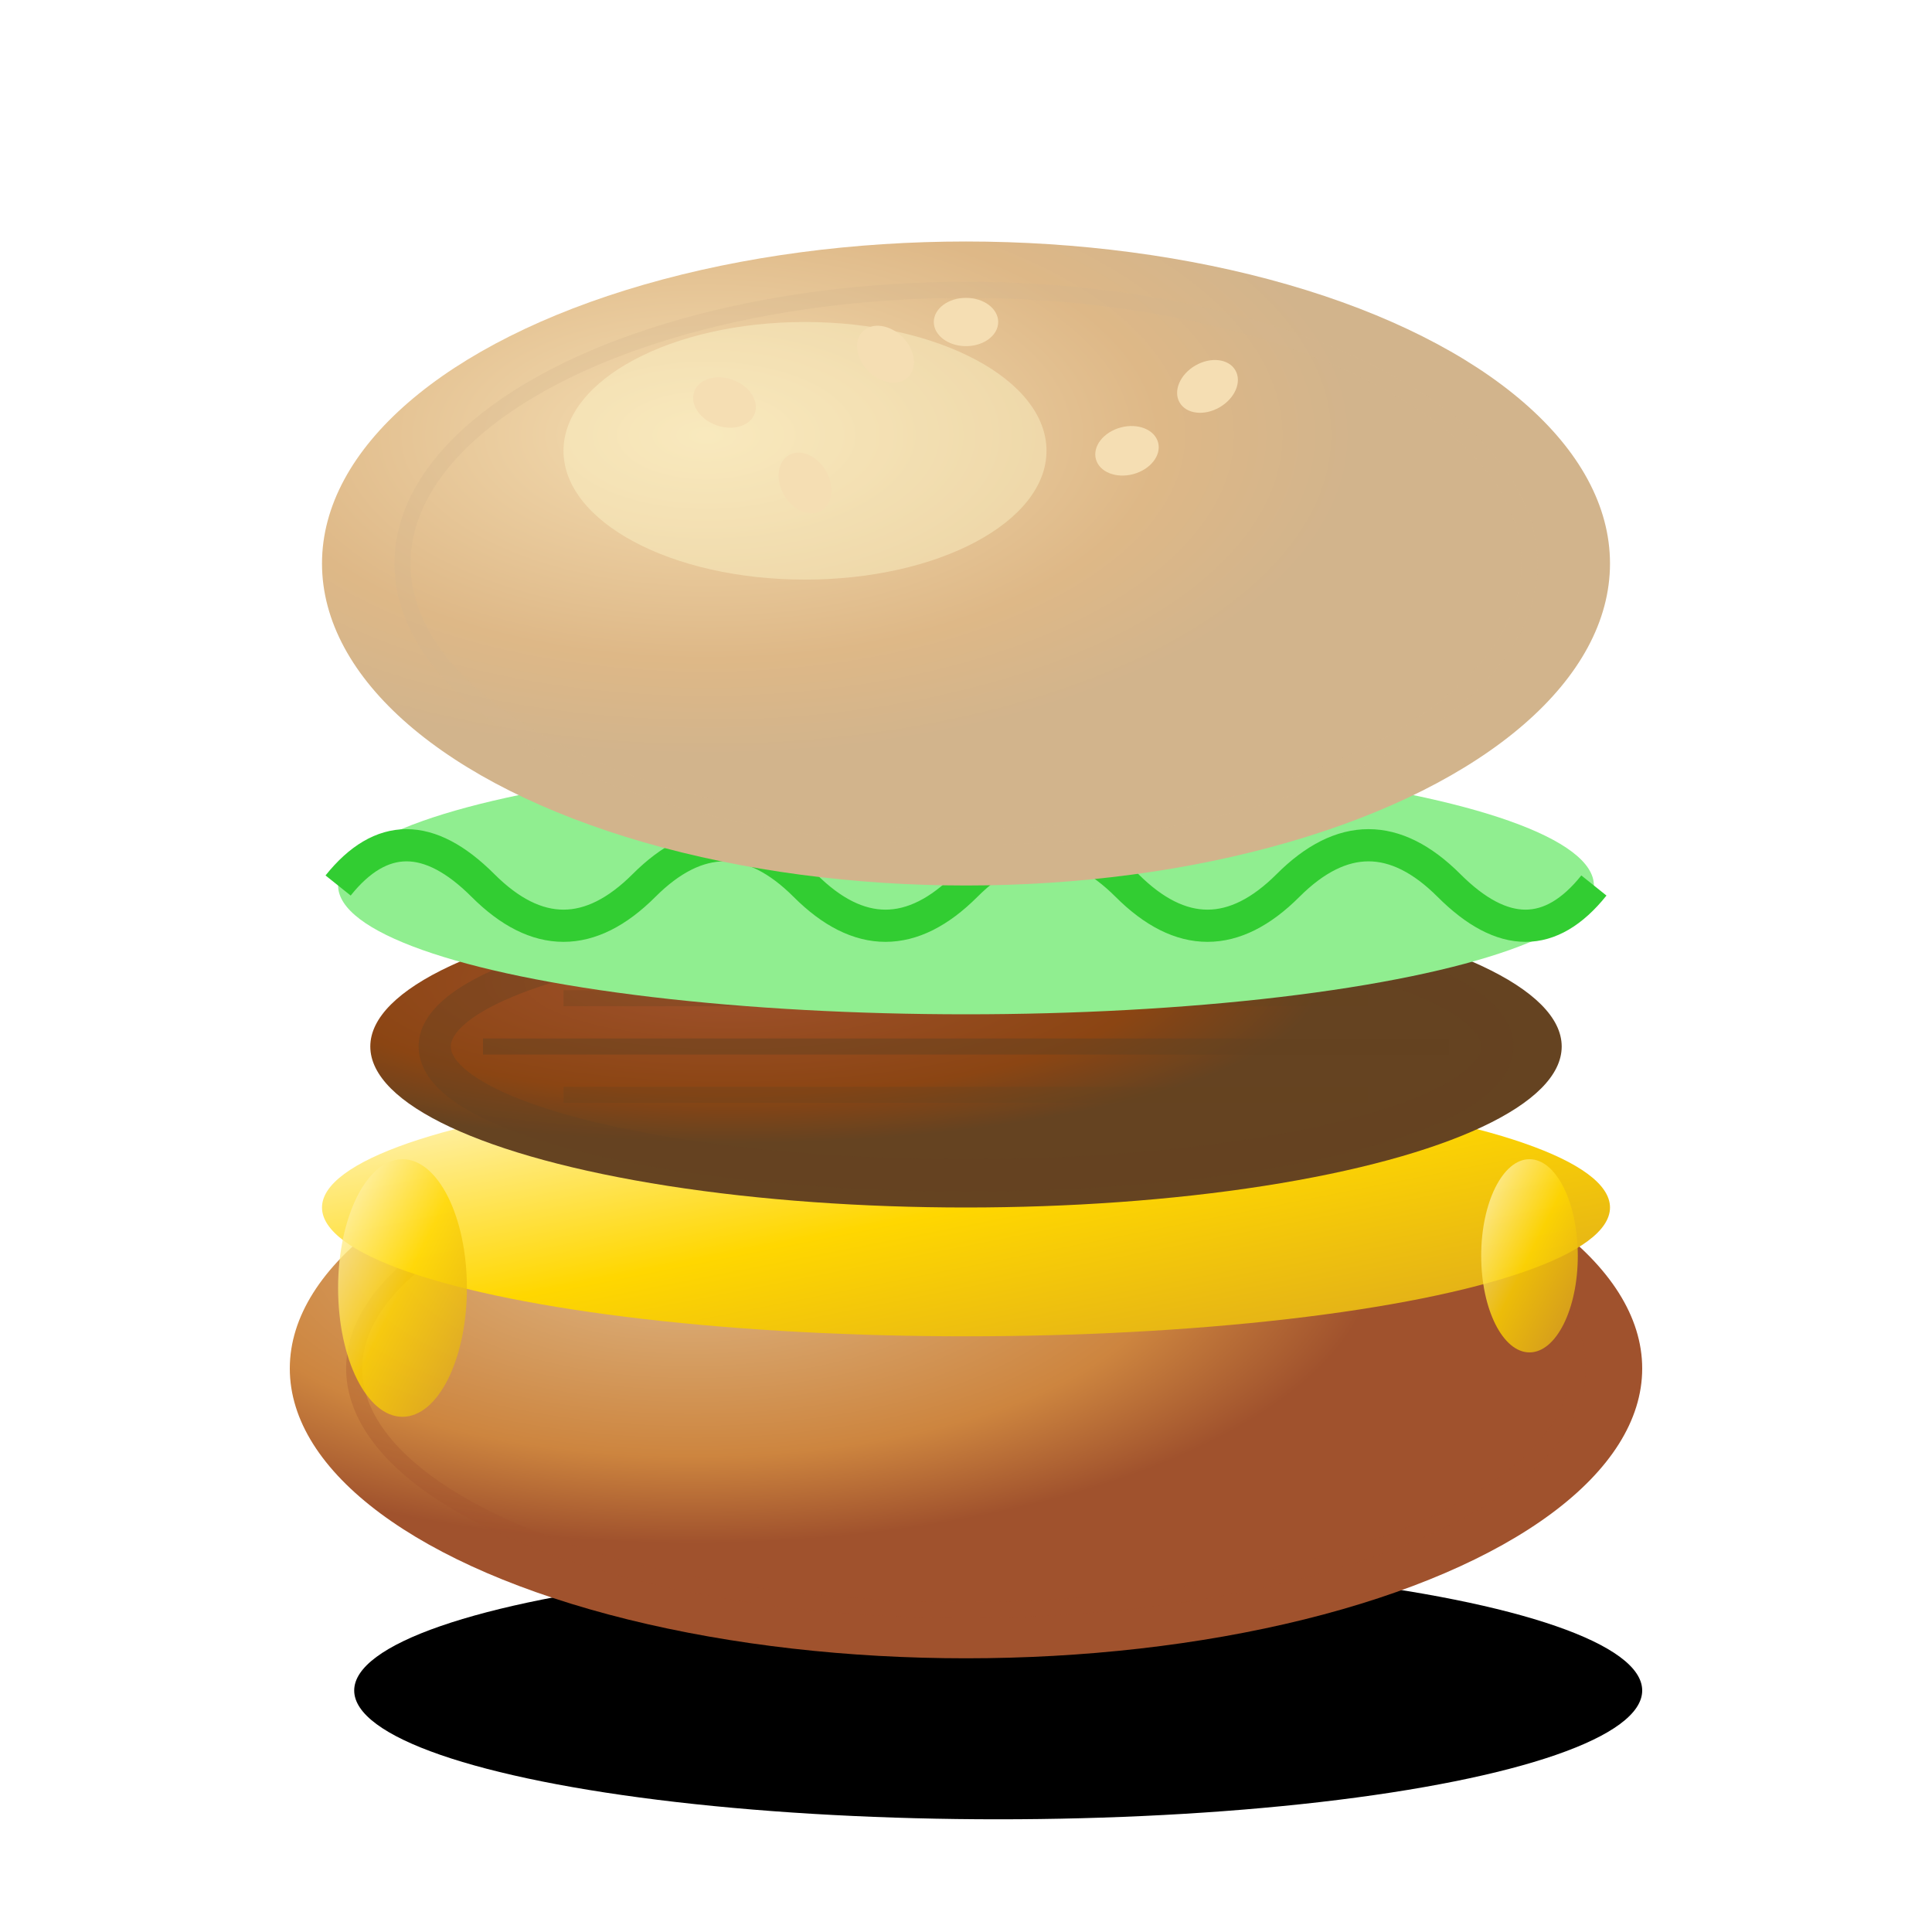 <svg width="120" height="120" viewBox="0 0 120 120" xmlns="http://www.w3.org/2000/svg">
  <defs>
    <radialGradient id="topBunGradient" cx="0.3" cy="0.3">
      <stop offset="0%" stop-color="#F5DEB3"/>
      <stop offset="70%" stop-color="#DEB887"/>
      <stop offset="100%" stop-color="#D2B48C"/>
    </radialGradient>
    <radialGradient id="bottomBunGradient" cx="0.3" cy="0.3">
      <stop offset="0%" stop-color="#DEB887"/>
      <stop offset="70%" stop-color="#CD853F"/>
      <stop offset="100%" stop-color="#A0522D"/>
    </radialGradient>
    <radialGradient id="meatGradient" cx="0.3" cy="0.3">
      <stop offset="0%" stop-color="#A0522D"/>
      <stop offset="70%" stop-color="#8B4513"/>
      <stop offset="100%" stop-color="#654321"/>
    </radialGradient>
    <linearGradient id="cheeseGradient" x1="0%" y1="0%" x2="100%" y2="100%">
      <stop offset="0%" stop-color="#FFF8DC"/>
      <stop offset="50%" stop-color="#FFD700"/>
      <stop offset="100%" stop-color="#DAA520"/>
    </linearGradient>
    <filter id="shadow">
      <feDropShadow dx="3" dy="3" stdDeviation="4" flood-color="#00000040"/>
    </filter>
  </defs>
  <!-- Burger shadow -->
  <ellipse cx="62" cy="105" rx="40" ry="8" fill="#00000030"/>
  <!-- Bottom bun with gradient -->
  <ellipse cx="60" cy="85" rx="42" ry="18" fill="url(#bottomBunGradient)" filter="url(#shadow)"/>
  <!-- Bottom bun texture -->
  <ellipse cx="60" cy="85" rx="38" ry="15" fill="none" stroke="#A0522D" stroke-width="1" opacity="0.3"/>
  <!-- Cheese slice with melt -->
  <ellipse cx="60" cy="75" rx="40" ry="8" fill="url(#cheeseGradient)"/>
  <!-- Cheese melt drips -->
  <ellipse cx="25" cy="80" rx="4" ry="8" fill="url(#cheeseGradient)" opacity="0.8"/>
  <ellipse cx="95" cy="78" rx="3" ry="6" fill="url(#cheeseGradient)" opacity="0.8"/>
  <!-- Meat patty with gradient and texture -->
  <ellipse cx="60" cy="65" rx="37" ry="10" fill="url(#meatGradient)"/>
  <!-- Meat texture/grill marks -->
  <ellipse cx="60" cy="65" rx="33" ry="8" fill="none" stroke="#654321" stroke-width="2" opacity="0.4"/>
  <path d="M 30 65 L 90 65" stroke="#654321" stroke-width="1" opacity="0.5"/>
  <path d="M 35 62 L 85 62" stroke="#654321" stroke-width="1" opacity="0.3"/>
  <path d="M 35 68 L 85 68" stroke="#654321" stroke-width="1" opacity="0.3"/>
  <!-- Lettuce with realistic edges -->
  <ellipse cx="60" cy="55" rx="39" ry="8" fill="#90EE90"/>
  <path d="M 21 55 Q 25 50 30 55 Q 35 60 40 55 Q 45 50 50 55 Q 55 60 60 55 Q 65 50 70 55 Q 75 60 80 55 Q 85 50 90 55 Q 95 60 99 55" 
        stroke="#32CD32" stroke-width="2" fill="none"/>
  <!-- Tomato slices -->
  <ellipse cx="50" cy="48" rx="8" ry="6" fill="#FF6347"/>
  <ellipse cx="70" cy="48" rx="8" ry="6" fill="#FF6347"/>
  <!-- Tomato seeds -->
  <ellipse cx="48" cy="47" rx="1" ry="2" fill="#FFD700" opacity="0.8"/>
  <ellipse cx="52" cy="49" rx="1" ry="2" fill="#FFD700" opacity="0.8"/>
  <ellipse cx="68" cy="47" rx="1" ry="2" fill="#FFD700" opacity="0.8"/>
  <ellipse cx="72" cy="49" rx="1" ry="2" fill="#FFD700" opacity="0.8"/>
  <!-- Top bun with gradient -->
  <ellipse cx="60" cy="35" rx="40" ry="20" fill="url(#topBunGradient)"/>
  <!-- Top bun highlight -->
  <ellipse cx="50" cy="28" rx="15" ry="8" fill="#FFFACD" opacity="0.4"/>
  <!-- Sesame seeds on top bun -->
  <ellipse cx="45" cy="25" rx="2" ry="1.5" fill="#F5DEB3" transform="rotate(20 45 25)"/>
  <ellipse cx="70" cy="28" rx="2" ry="1.5" fill="#F5DEB3" transform="rotate(-15 70 28)"/>
  <ellipse cx="55" cy="22" rx="2" ry="1.5" fill="#F5DEB3" transform="rotate(45 55 22)"/>
  <ellipse cx="75" cy="24" rx="2" ry="1.5" fill="#F5DEB3" transform="rotate(-30 75 24)"/>
  <ellipse cx="60" cy="20" rx="2" ry="1.5" fill="#F5DEB3"/>
  <ellipse cx="50" cy="30" rx="2" ry="1.5" fill="#F5DEB3" transform="rotate(60 50 30)"/>
  <!-- Bun texture lines -->
  <ellipse cx="60" cy="35" rx="35" ry="17" fill="none" stroke="#D2B48C" stroke-width="1" opacity="0.3"/>
</svg>